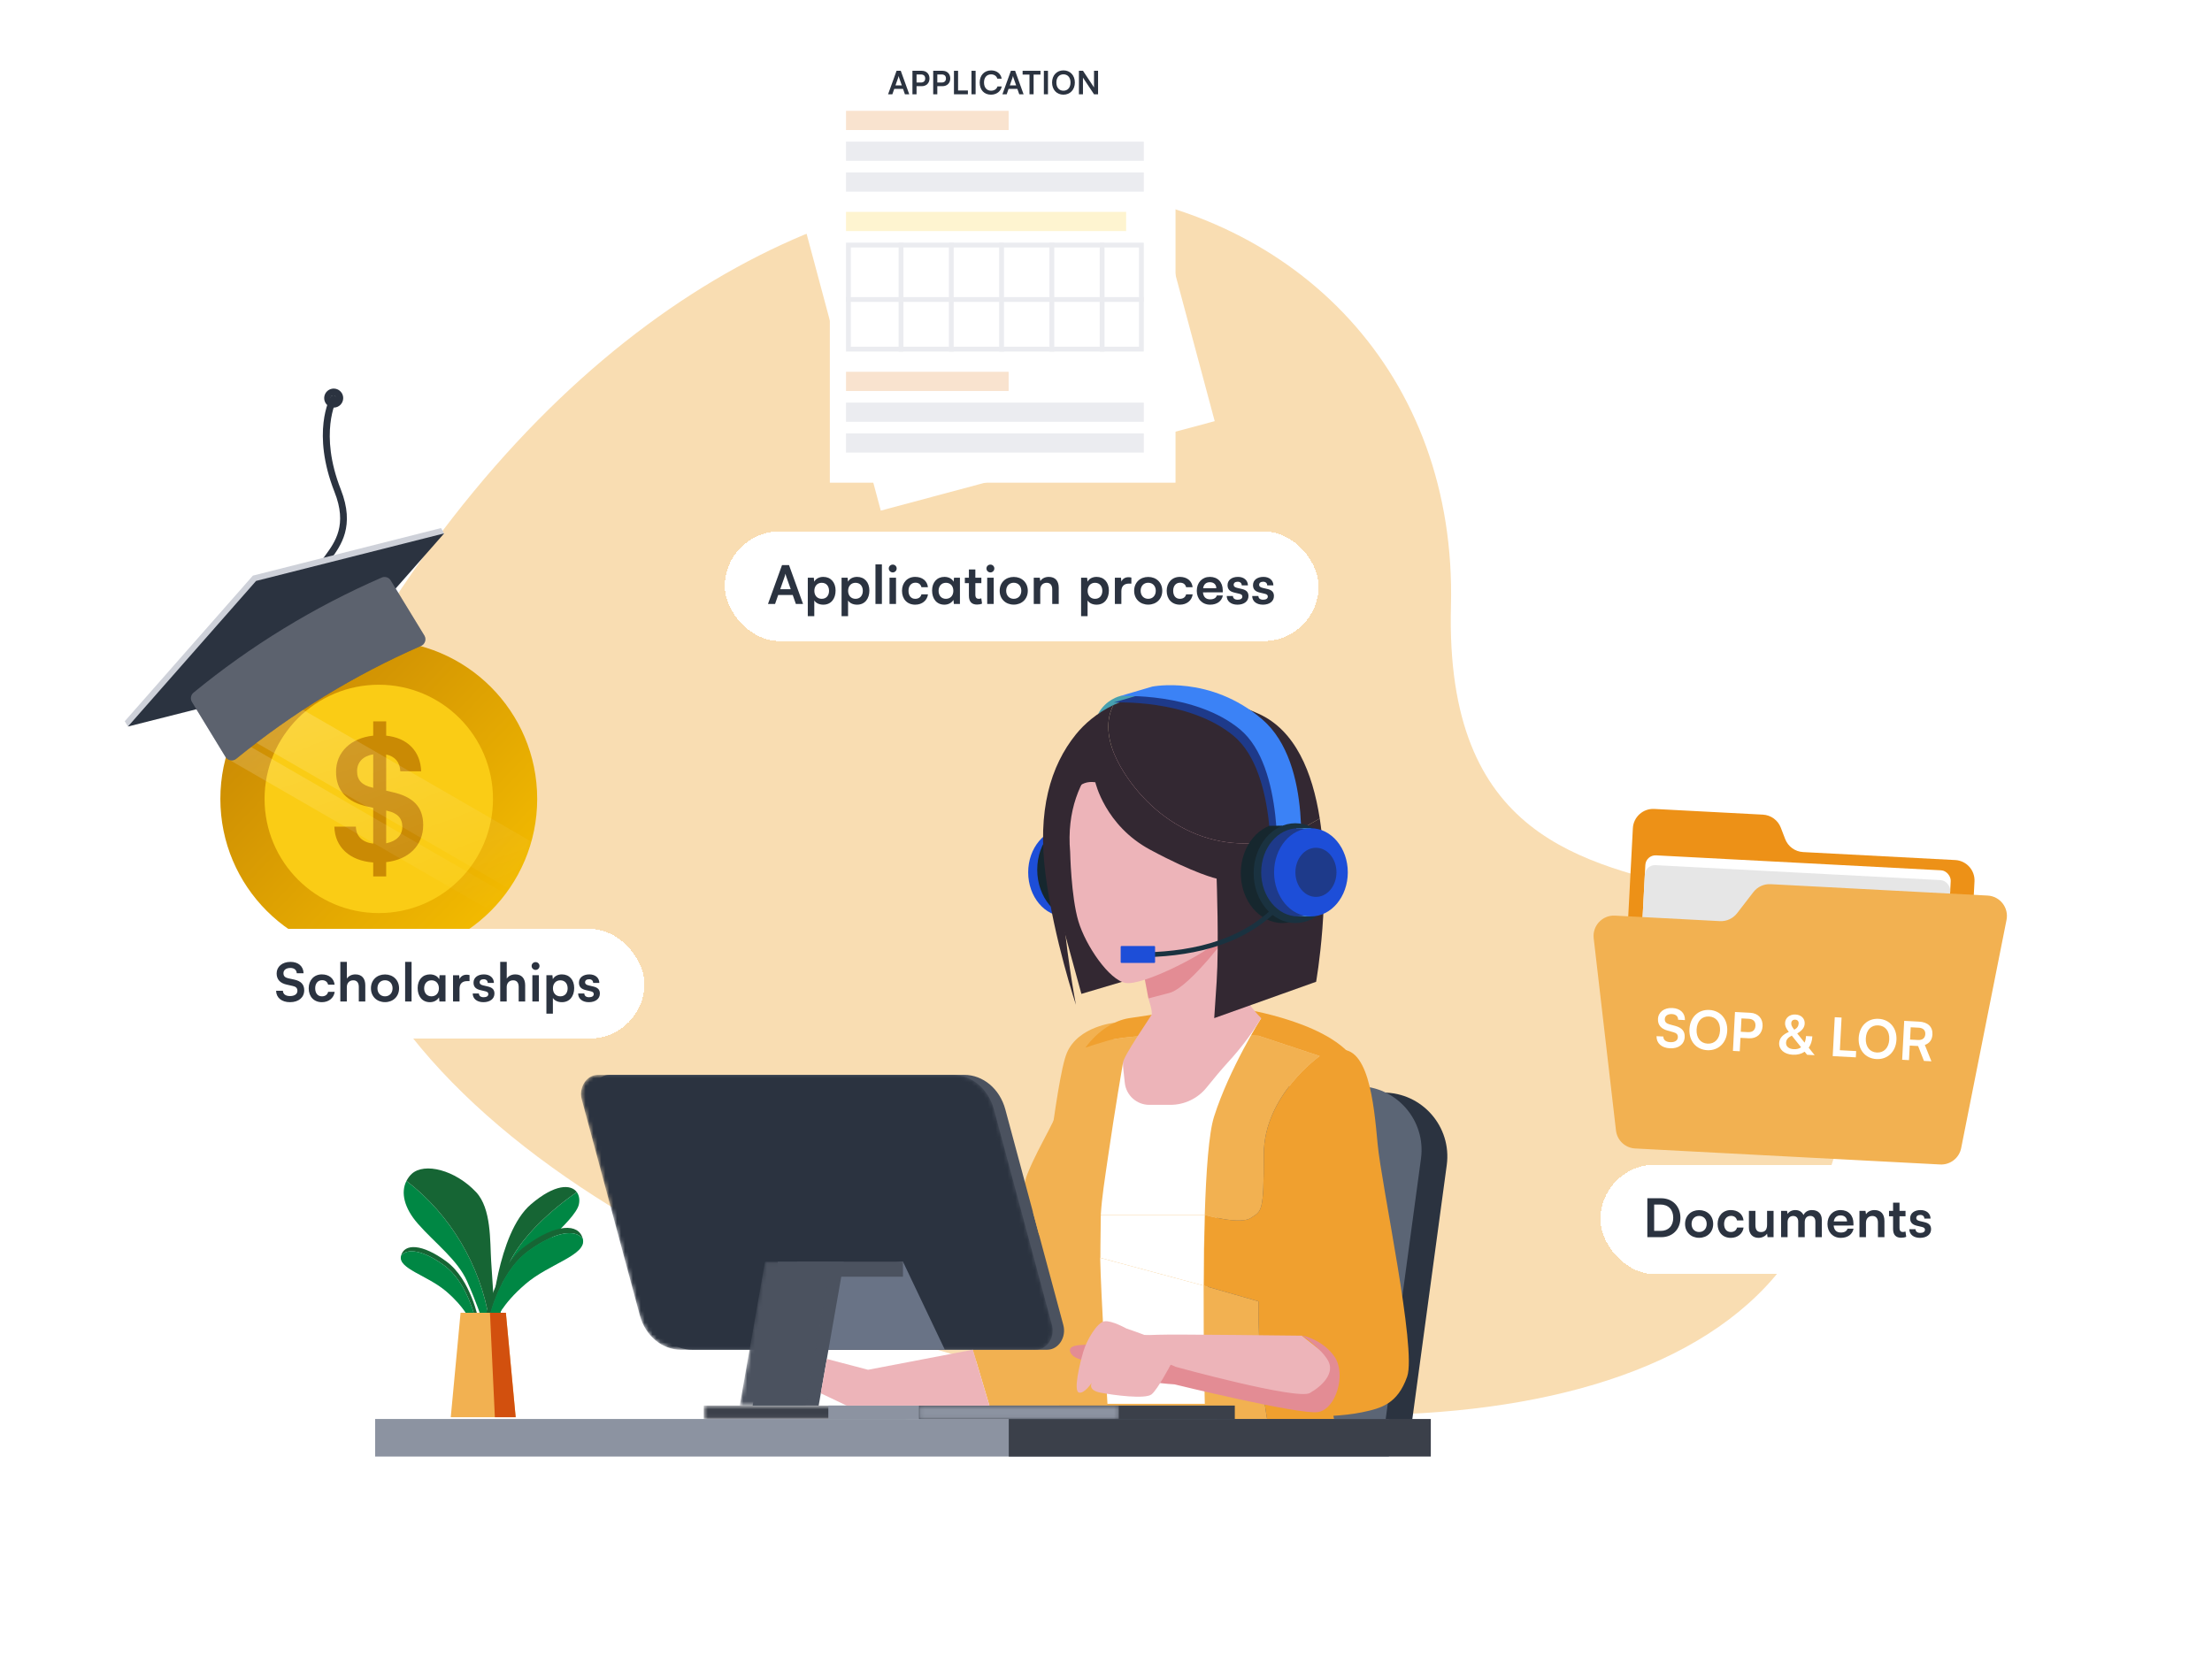 <svg width="561" height="426" viewBox="0 0 561 426" fill="none" xmlns="http://www.w3.org/2000/svg">
<path d="M367.985 153.779C371.027 35.942 205.933 -9.593 99.512 152.753C-6.909 315.099 413.132 432.098 461.05 305.306C508.969 178.515 364.943 271.616 367.985 153.779Z" fill="#F9DDB2"/>
<path d="M414.122 210.09L412.828 234.756C412.678 237.605 414.867 240.036 417.716 240.185L494.51 244.216C497.358 244.365 499.789 242.177 499.939 239.328L500.764 223.597C500.914 220.748 498.725 218.317 495.877 218.168L457.299 216.143C455.26 216.036 453.476 214.739 452.745 212.832L451.645 209.959C450.915 208.052 449.131 206.755 447.092 206.648L419.552 205.202C416.703 205.053 414.272 207.241 414.122 210.09Z" fill="#ED9117"/>
<rect x="417.419" y="216.841" width="77.559" height="21.845" rx="2.583" transform="rotate(3.004 417.419 216.841)" fill="white"/>
<rect x="417.289" y="219.326" width="77.559" height="21.845" rx="2.583" transform="rotate(3.004 417.289 219.326)" fill="#E6E6E6"/>
<path d="M492.047 295.392L414.699 291.333C412.183 291.201 410.129 289.272 409.839 286.769L404.187 238.018C403.819 234.842 406.396 232.098 409.589 232.265L436.191 233.661C437.886 233.75 439.515 233.002 440.552 231.658L444.693 226.292C445.729 224.949 447.359 224.2 449.053 224.289L504.093 227.177C507.236 227.342 509.502 230.256 508.889 233.343L497.384 291.24C496.884 293.758 494.61 295.527 492.047 295.392Z" fill="#F2B151"/>
<g filter="url(#filter0_d_1427_50028)">
<rect x="405.898" y="290.147" width="95.606" height="27.803" rx="13.902" fill="white" shape-rendering="crispEdges"/>
<path d="M421.346 308.549C424.209 308.549 426.181 306.537 426.181 303.633C426.181 300.69 424.168 298.677 421.252 298.677H417.795V308.549H421.346ZM421.09 300.271C423.129 300.271 424.358 301.54 424.358 303.633C424.358 305.686 423.156 306.955 421.184 306.955H419.523V300.271H421.09ZM427.362 305.2C427.362 307.279 428.861 308.711 430.927 308.711C432.993 308.711 434.492 307.279 434.492 305.2C434.492 303.12 432.993 301.689 430.927 301.689C428.861 301.689 427.362 303.12 427.362 305.2ZM429.01 305.2C429.01 303.985 429.793 303.161 430.927 303.161C432.061 303.161 432.845 303.985 432.845 305.2C432.845 306.415 432.061 307.239 430.927 307.239C429.793 307.239 429.01 306.415 429.01 305.2ZM435.613 305.2C435.613 307.32 436.936 308.724 438.962 308.724C440.704 308.724 442 307.658 442.202 306.105H440.542C440.366 306.834 439.785 307.239 438.962 307.239C437.908 307.239 437.26 306.456 437.26 305.2C437.26 303.944 437.962 303.147 439.016 303.147C439.799 303.147 440.352 303.539 440.542 304.295H442.189C442.013 302.688 440.771 301.675 438.948 301.675C436.976 301.675 435.613 303.134 435.613 305.2ZM448.159 301.878V305.375C448.159 306.645 447.659 307.252 446.619 307.252C445.701 307.252 445.201 306.739 445.201 305.47V301.878H443.554V306.051C443.554 307.685 444.459 308.724 445.998 308.724C446.889 308.724 447.754 308.292 448.159 307.658L448.28 308.549H449.806V301.878H448.159ZM453.361 308.549V304.768C453.361 303.687 453.996 303.174 454.779 303.174C455.562 303.174 456.062 303.674 456.062 304.606V308.549H457.71V304.768C457.71 303.674 458.317 303.161 459.114 303.161C459.897 303.161 460.41 303.66 460.41 304.619V308.549H462.044V304.187C462.044 302.648 461.153 301.675 459.533 301.675C458.52 301.675 457.737 302.175 457.399 302.945C457.048 302.175 456.346 301.675 455.333 301.675C454.374 301.675 453.699 302.107 453.361 302.661L453.226 301.878H451.714V308.549H453.361ZM466.852 308.724C468.594 308.724 469.81 307.847 470.093 306.388H468.567C468.378 307.023 467.784 307.374 466.879 307.374C465.785 307.374 465.164 306.78 465.043 305.605L470.066 305.591V305.092C470.066 303.012 468.797 301.675 466.798 301.675C464.84 301.675 463.476 303.12 463.476 305.213C463.476 307.279 464.867 308.724 466.852 308.724ZM466.812 303.026C467.797 303.026 468.432 303.633 468.432 304.552H465.083C465.245 303.552 465.839 303.026 466.812 303.026ZM473.238 308.549V304.957C473.238 303.876 473.859 303.174 474.872 303.174C475.723 303.174 476.277 303.714 476.277 304.835V308.549H477.924V304.444C477.924 302.715 477.06 301.675 475.385 301.675C474.481 301.675 473.67 302.067 473.252 302.742L473.117 301.878H471.591V308.549H473.238ZM483.26 307.117C483.017 307.198 482.787 307.239 482.598 307.239C482.099 307.239 481.747 306.969 481.747 306.172V303.255H483.273V301.878H481.747V299.798H480.114V301.878H479.087V303.255H480.114V306.456C480.114 308.049 480.91 308.697 482.18 308.697C482.652 308.697 483.084 308.616 483.449 308.454L483.26 307.117ZM484.242 306.523C484.242 307.833 485.295 308.724 486.956 308.724C488.604 308.724 489.752 307.887 489.752 306.537C489.752 305.51 489.185 304.997 488.064 304.741L486.862 304.457C486.295 304.322 485.998 304.079 485.998 303.701C485.998 303.201 486.376 302.904 487.024 302.904C487.659 302.904 488.037 303.269 488.05 303.836H489.617C489.603 302.54 488.59 301.675 487.091 301.675C485.552 301.675 484.445 302.459 484.445 303.768C484.445 304.835 485.025 305.402 486.227 305.672L487.429 305.956C488.023 306.091 488.199 306.334 488.199 306.672C488.199 307.158 487.78 307.469 487.01 307.469C486.254 307.469 485.822 307.104 485.809 306.523H484.242Z" fill="#2B3340"/>
</g>
<path d="M357.972 361.587H308.267L319.706 277.154H350.858C360.676 277.154 368.24 285.812 366.921 295.543L357.972 361.587Z" fill="#2B3340"/>
<path d="M351.436 359.954H301.73L313.169 275.52H344.32C354.137 275.52 361.703 284.179 360.385 293.908L351.436 359.954Z" fill="#5B6575"/>
<path d="M279.46 221.286C279.46 227.463 275.275 232.47 270.113 232.47C264.949 232.47 260.764 227.463 260.764 221.286C260.764 215.11 264.949 210.103 270.113 210.103C275.275 210.103 279.46 215.11 279.46 221.286Z" fill="#1D4ED8"/>
<path d="M282.728 221.288C282.728 227.465 278.542 232.472 273.379 232.472C268.214 232.472 264.029 227.465 264.029 221.288C264.029 215.112 268.214 210.105 273.379 210.105C278.542 210.105 282.728 215.112 282.728 221.288Z" fill="#7FC4ED"/>
<path d="M284.22 220.617C284.22 227.608 279.482 233.275 273.638 233.275C267.792 233.275 263.056 227.608 263.056 220.617C263.056 213.626 267.792 207.958 273.638 207.958C279.482 207.958 284.22 213.626 284.22 220.617Z" fill="#16272E"/>
<path d="M287.488 220.616C287.488 227.607 282.75 233.274 276.905 233.274C271.061 233.274 266.324 227.607 266.324 220.616C266.324 213.624 271.061 207.957 276.905 207.957C282.75 207.957 287.488 213.624 287.488 220.616Z" fill="#1A3240"/>
<path d="M284.048 176.576C284.048 176.576 280.442 177.404 278.487 181.112L284.048 178.107L293.014 175.697L284.048 176.576Z" fill="#47A0B0"/>
<path d="M282.728 259.431C282.728 259.431 273.481 260.269 270.582 267.078C267.684 273.887 264.05 312.155 261.986 320.052C259.923 327.951 246.713 342.387 246.713 342.387L250.932 356.55H273.813L282.728 259.431Z" fill="#F2B151"/>
<path d="M319.176 330.115L305.263 326.121L305.547 308.189C305.547 308.189 314.53 310.792 317.254 308.948C319.977 307.103 320.522 307.796 320.522 292.816C320.522 277.836 334.711 267.892 334.711 267.892L319.176 262.731C319.176 262.731 289.339 261.585 281.088 263.946C278.733 264.62 276.82 265.228 275.269 265.757C273.593 268.036 272.181 270.795 271.258 274.037C268.567 283.498 263.794 289.729 260.565 297.805C257.335 305.881 263.333 314.419 265.179 322.034C267.026 329.649 268.872 359.954 268.872 359.954H321.347C318.907 345.639 319.176 330.115 319.176 330.115Z" fill="#F2B151"/>
<path d="M345.854 306.406C348.852 295.1 349.405 282.051 344.559 270.744C339.713 259.438 314.561 255.808 314.561 255.808L292.064 257.423C292.064 257.423 292.064 257.423 286.409 258.269C282.692 258.825 278.487 261.388 275.271 265.756C276.82 265.227 278.734 264.619 281.09 263.945C289.341 261.584 319.176 262.73 319.176 262.73L334.711 267.892C334.711 267.892 320.523 277.836 320.523 292.815C320.523 307.796 319.979 307.103 317.255 308.947C314.532 310.792 305.547 308.189 305.547 308.189L305.265 326.121L319.176 330.115C319.176 330.115 318.908 345.639 321.349 359.954H338.329C338.329 359.954 335.79 348.108 336.713 340.109C337.636 332.109 342.854 317.714 345.854 306.406Z" fill="#F0A02F"/>
<path d="M307.902 283.267C311.792 271.037 319.859 258.269 319.859 258.269L284.794 269.653C284.794 269.653 282.693 281.883 281.09 292.958C280.107 299.744 279.473 303.503 279.179 308.188H305.547C305.887 297.15 306.58 287.418 307.902 283.267Z" fill="white"/>
<path d="M279.023 319.073C279.025 319.113 279.025 319.147 279.027 319.187C279.177 327.623 280.871 356.108 280.871 356.108H305.561C305.561 356.108 305.205 342.056 305.264 326.121L279.023 319.073Z" fill="white"/>
<path d="M305.547 308.186H279.178C278.994 311.123 278.941 314.426 279.021 319.07L305.263 326.118C305.286 320.19 305.368 314.01 305.547 308.186Z" fill="white"/>
<path d="M352.255 369.486H95.142V359.954H352.255V369.486Z" fill="#8C93A1"/>
<path d="M362.877 369.486H255.838V359.954H362.877V369.486Z" fill="#3B404A"/>
<path d="M128.523 321.983C127.063 326.028 126.143 330.653 125.559 334.787H126.694C126.694 334.787 127.304 328.691 130.047 324.117C132.791 319.545 145.899 309.791 146.813 305.523C147.072 304.315 146.877 303.217 146.291 302.412C146.291 302.412 132.239 311.697 128.523 321.983Z" fill="#008744"/>
<path d="M146.291 302.412C144.808 300.372 140.74 300.277 134.62 305.523C126.085 312.84 124.56 334.787 124.56 334.787H125.559C126.143 330.653 127.063 326.028 128.523 321.983C132.239 311.697 146.291 302.412 146.291 302.412Z" fill="#166534"/>
<path d="M103.084 299.568C101.584 302.471 102.488 306.426 105.966 310.4C110.233 315.278 116.025 319.545 118.464 325.032C120.902 330.519 122.274 334.787 122.274 334.787H124.074C121.833 320.981 114.209 308.058 103.084 299.568Z" fill="#008744"/>
<path d="M124.561 319.85C124.256 314.82 124.637 306.553 120.75 302.412C115.416 296.729 107.642 294.855 104.442 297.75C103.849 298.286 103.425 298.909 103.084 299.568C114.209 308.058 121.833 320.981 124.074 334.787H125.559C125.559 334.787 124.865 324.88 124.561 319.85Z" fill="#166534"/>
<path d="M112.735 321.07C117.718 324.746 119.94 332.058 120.621 334.787H121.36C121.36 334.787 119.428 324.575 113.23 320.003C107.064 315.454 102.51 315.371 101.713 318.553C103.223 316.537 107.367 317.109 112.735 321.07Z" fill="#166534"/>
<mask id="mask0_1427_50028" style="mask-type:luminance" maskUnits="userSpaceOnUse" x="101" y="317" width="20" height="18">
<path d="M113.231 327.624C118.007 331.738 119.074 334.787 119.074 334.787H120.621C119.94 332.058 117.718 324.746 112.735 321.07C107.367 317.109 103.223 316.537 101.714 318.553C101.71 318.569 101.702 318.583 101.699 318.599C100.936 321.831 108.454 323.508 113.231 327.624Z" fill="white"/>
</mask>
<g mask="url(#mask0_1427_50028)">
<path d="M113.231 327.624C118.007 331.738 119.074 334.787 119.074 334.787H120.621C119.94 332.058 117.718 324.746 112.735 321.07C107.367 317.109 103.223 316.537 101.714 318.553C101.71 318.569 101.702 318.583 101.699 318.599C100.936 321.831 108.454 323.508 113.231 327.624Z" fill="url(#paint0_linear_1427_50028)"/>
</g>
<path d="M113.23 327.624C118.007 331.738 119.073 334.787 119.073 334.787H120.621C119.94 332.058 117.718 324.746 112.735 321.07C107.367 317.109 103.223 316.537 101.713 318.553C101.709 318.569 101.702 318.583 101.698 318.599C100.936 321.831 108.454 323.508 113.23 327.624Z" fill="#008744"/>
<path d="M133.867 317.437C127.564 322.087 124.754 331.335 123.893 334.787H122.958C122.958 334.787 125.402 321.87 133.24 316.088C141.039 310.333 146.8 310.228 147.807 314.254C145.898 311.704 140.657 312.427 133.867 317.437Z" fill="#166534"/>
<mask id="mask1_1427_50028" style="mask-type:luminance" maskUnits="userSpaceOnUse" x="123" y="312" width="25" height="23">
<path d="M133.24 325.726C127.198 330.931 125.849 334.787 125.849 334.787H123.892C124.753 331.335 127.564 322.087 133.866 317.437C140.656 312.427 145.897 311.704 147.807 314.254C147.812 314.275 147.821 314.291 147.826 314.312C148.79 318.401 139.281 320.521 133.24 325.726Z" fill="white"/>
</mask>
<g mask="url(#mask1_1427_50028)">
<path d="M133.24 325.726C127.198 330.931 125.849 334.787 125.849 334.787H123.892C124.753 331.335 127.564 322.087 133.866 317.437C140.656 312.427 145.897 311.704 147.807 314.254C147.812 314.275 147.821 314.291 147.826 314.312C148.79 318.401 139.281 320.521 133.24 325.726Z" fill="url(#paint1_linear_1427_50028)"/>
</g>
<path d="M133.24 325.726C127.199 330.931 125.85 334.787 125.85 334.787H123.893C124.754 331.335 127.564 322.087 133.867 317.437C140.657 312.427 145.898 311.704 147.807 314.254C147.812 314.275 147.822 314.291 147.827 314.312C148.79 318.401 139.282 320.521 133.24 325.726Z" fill="#008744"/>
<path d="M128.298 333.016H116.806L114.321 359.498H130.782L128.298 333.016Z" fill="#F2B151"/>
<path d="M128.298 333.016H124.262L125.505 359.498H130.782L128.298 333.016Z" fill="#D2500E"/>
<path d="M265.567 342.387H175.578C170.781 342.387 166.547 338.834 165.149 333.636L150.439 278.942C149.598 275.817 151.662 272.661 154.545 272.661H244.536C249.333 272.661 253.566 276.213 254.963 281.412L269.674 336.105C270.515 339.23 268.451 342.387 265.567 342.387Z" fill="#4B525F"/>
<mask id="mask2_1427_50028" style="mask-type:luminance" maskUnits="userSpaceOnUse" x="147" y="272" width="120" height="71">
<path d="M262.683 342.387H172.692C167.895 342.387 163.662 338.834 162.263 333.636L147.554 278.942C146.714 275.817 148.777 272.661 151.66 272.661H241.651C246.448 272.661 250.681 276.213 252.08 281.412L266.789 336.105C267.63 339.23 265.566 342.387 262.683 342.387Z" fill="white"/>
</mask>
<g mask="url(#mask2_1427_50028)">
<path d="M262.683 342.387H172.693C167.894 342.387 163.661 338.834 162.263 333.636L147.554 278.942C146.713 275.817 148.777 272.661 151.66 272.661H241.651C246.447 272.661 250.681 276.213 252.079 281.412L266.789 336.105C267.629 339.23 265.566 342.387 262.683 342.387Z" fill="#2B3340"/>
</g>
<mask id="mask3_1427_50028" style="mask-type:luminance" maskUnits="userSpaceOnUse" x="178" y="356" width="53" height="4">
<path d="M230.234 359.953H178.486V356.549H230.234V359.953Z" fill="white"/>
</mask>
<g mask="url(#mask3_1427_50028)">
<path d="M230.234 359.953H178.486V356.549H230.234V359.953Z" fill="#3B404A"/>
</g>
<path d="M234.523 359.954H210.079V356.55H234.523V359.954Z" fill="#8C93A1"/>
<path d="M229.009 320.052L239.632 342.387H206.844L208.854 321.959L229.009 320.052Z" fill="#697386"/>
<path d="M229.01 323.865H202.182V320.052H229.01V323.865Z" fill="#4B525F"/>
<path d="M207.628 356.55H190.878L197.278 320.052H214.028L207.628 356.55Z" fill="#4B525F"/>
<mask id="mask4_1427_50028" style="mask-type:luminance" maskUnits="userSpaceOnUse" x="187" y="320" width="24" height="37">
<path d="M204.359 356.55H187.609L194.01 320.052H210.76L204.359 356.55Z" fill="white"/>
</mask>
<g mask="url(#mask4_1427_50028)">
<path d="M204.359 356.55H187.609L194.01 320.052H210.76L204.359 356.55Z" fill="#4B525F"/>
</g>
<path d="M313.168 359.954H233.094V356.55H313.168V359.954Z" fill="#3B404A"/>
<mask id="mask5_1427_50028" style="mask-type:luminance" maskUnits="userSpaceOnUse" x="233" y="356" width="51" height="4">
<path d="M283.755 359.953H233.095V356.549H283.755V359.953Z" fill="white"/>
</mask>
<g mask="url(#mask5_1427_50028)">
<path d="M283.755 359.953H233.096V356.549H283.755V359.953Z" fill="#8C93A1"/>
</g>
<path d="M269.86 236.045L274.257 252.116L288.256 247.963L283.493 193.097L268.72 201.198L267.335 225.042L269.86 236.045Z" fill="#332832"/>
<path d="M291.254 253.27L289.178 242.27L313.524 232.618L311.217 242.944C311.217 242.944 296.332 254.885 295.871 254.885C295.409 254.885 291.254 253.27 291.254 253.27Z" fill="#E38C94"/>
<path d="M271.409 216.117C271.409 216.117 271.64 227.424 273.487 233.655C275.331 239.885 281.331 248.653 285.485 249.346C289.639 250.037 303.945 242.884 308.328 239.193C312.713 235.501 312.713 235.501 312.713 235.501C312.713 235.501 301.869 250.499 296.561 251.883C291.254 253.268 291.254 253.268 291.254 253.268C291.254 253.268 292.407 256.729 292.062 257.422C291.715 258.114 284.793 268.037 284.793 269.651C284.793 270.368 285.018 272.537 285.273 274.73C285.635 277.883 288.303 280.267 291.478 280.267H296.819C300.387 280.267 303.766 278.66 306.004 275.881C307.677 273.802 309.73 271.327 311.615 269.266C314.488 266.119 317.097 262.739 319.338 259.112L319.858 258.268C319.858 258.268 314.913 253.324 314.681 250.326C314.452 247.326 314.099 233.193 314.099 233.193C314.099 233.193 317.33 219.348 317.33 211.733C317.33 204.119 301.637 188.889 293.332 186.581C285.024 184.274 269.565 195.35 271.409 216.117Z" fill="#EDB4B9"/>
<path d="M303.564 211.662C295.927 208.653 289.502 202.919 285.098 195.993C282.551 191.987 280.602 187.307 281.196 182.598C281.361 181.303 281.778 180.024 282.384 178.848C278.209 180.861 275.048 183.589 272.872 186.283C266.411 194.275 263.027 205.659 265.179 221.965C267.332 238.271 272.872 254.885 272.872 254.885C272.872 254.885 261.487 195.977 277.794 198.439C277.794 198.439 280.257 209.372 291.639 215.515C303.024 221.657 308.56 222.888 308.56 222.888C308.56 222.888 309.176 239.823 308.56 249.047C307.946 258.27 307.946 258.27 307.946 258.27L333.788 249.047C333.788 249.047 337.724 226.965 334.711 207.632C332.335 208.945 330.027 210.388 327.546 211.488C320.041 214.816 311.199 214.671 303.564 211.662Z" fill="#332832"/>
<path d="M319.175 181.045C302.753 173.703 290.598 174.888 282.385 178.85C281.778 180.025 281.36 181.304 281.197 182.598C280.601 187.307 282.552 191.988 285.099 195.994C289.502 202.92 295.928 208.654 303.564 211.663C311.199 214.672 320.042 214.817 327.546 211.489C330.026 210.388 332.335 208.946 334.711 207.632C332.887 195.924 328.516 185.223 319.175 181.045Z" fill="#332832"/>
<path d="M279.18 308.19L261.988 307.524L263.53 313.262L279.023 319.073L279.18 308.19Z" fill="#F2B151"/>
<path d="M338.635 266.532C347.036 264.07 348.44 279.878 349.394 290.228C350.346 300.578 359.335 342.25 356.883 349.195C354.433 356.14 350.346 357.23 345.444 358.251C340.542 359.272 334.623 359.272 334.623 359.272C334.623 359.272 327.742 358.864 327.059 350.965C326.379 343.067 328.831 338.845 328.831 338.845L334.623 337.59C334.623 337.59 326.242 300.986 326.105 292.679C325.97 284.372 330.737 268.847 338.635 266.532Z" fill="#F0A02F"/>
<path d="M330.135 338.822C330.135 338.822 297.305 338.417 293.784 338.586C290.265 338.756 289.178 338.586 289.178 338.586L292.749 347.915L330.059 356.551L335.702 354.387L338.043 348.577V345.041L330.135 338.822Z" fill="#EDB4B9"/>
<path d="M330.209 338.742C330.209 338.742 335.469 339.778 338.463 344.155C341.455 348.53 338.893 357.43 334.283 358.199C329.671 358.966 297.888 351.173 297.888 351.173C297.888 351.173 287.179 350.598 284.301 348.064C281.42 345.531 281.42 345.531 281.42 345.531C281.42 345.531 272.975 345.992 271.554 343.228C270.137 340.465 276.239 341.385 279.232 340.925C282.226 340.465 285.336 341.155 285.336 341.155C285.336 341.155 288.446 344.149 293.052 345.186C297.659 346.223 298.117 346.709 298.117 346.709C298.117 346.709 328.98 355.204 332.206 353.362C335.43 351.519 338.56 348.301 336.841 345.19C335.121 342.081 330.209 338.742 330.209 338.742Z" fill="#E38C94"/>
<path d="M280.155 335.165C278.312 335.394 275.663 339.771 274.743 342.88C273.82 345.989 272.223 352.756 273.598 353.23C274.972 353.705 276.93 350.711 276.93 350.711C276.93 350.711 275.663 352.628 279.118 353.282C282.574 353.936 290.485 354.971 292.057 353.705C293.629 352.439 296.898 346.192 296.898 346.192C296.898 346.192 299.386 344.377 297.774 342.42C296.161 340.462 285.69 337.008 285.69 337.008C285.69 337.008 281.998 334.934 280.155 335.165Z" fill="#EDB4B9"/>
<path d="M246.714 342.387L250.935 356.55H221.928H214.711L208.173 353.441L209.703 344.727L220.157 347.468L246.714 342.387Z" fill="#EDB4B9"/>
<path d="M335.847 221.49C335.847 228.481 331.109 234.148 325.264 234.148C319.421 234.148 314.683 228.481 314.683 221.49C314.683 214.498 319.421 208.831 325.264 208.831C331.109 208.831 335.847 214.498 335.847 221.49Z" fill="#16272E"/>
<path d="M282.416 178.214C282.416 178.214 301.425 177.164 312.863 186.663C324.303 196.162 322.159 223.126 322.159 223.126L327.879 222.71C327.879 222.71 331.673 197.052 318.481 185.743C305.29 174.435 290.599 175.802 290.599 175.802L282.416 178.214Z" fill="#1E3A8A"/>
<path d="M284.048 176.579C284.048 176.579 303.057 175.529 314.497 185.028C325.936 194.527 323.792 221.491 323.792 221.491L329.51 221.076C329.51 221.076 333.306 193.783 320.115 182.475C306.924 171.167 292.232 174.169 292.232 174.169L284.048 176.579Z" fill="#3B82F6"/>
<path d="M321.908 209.484L325.266 209.449L320.624 215.311L317.358 214.851L321.908 209.484Z" fill="#16272E"/>
<path d="M339.116 221.491C339.116 228.482 334.379 234.149 328.533 234.149C322.69 234.149 317.951 228.482 317.951 221.491C317.951 214.499 322.69 208.831 328.533 208.831C334.379 208.831 339.116 214.499 339.116 221.491Z" fill="#1A3240"/>
<path d="M328.797 210.103H332.477V232.47H329.208L328.797 210.103Z" fill="#4794D0"/>
<path d="M323.274 229.893C314.041 239.186 300.799 241.612 288.256 241.612C287.468 241.612 287.466 242.838 288.256 242.838C301.126 242.838 314.673 240.289 324.14 230.76C324.697 230.2 323.831 229.332 323.274 229.893Z" fill="#1A3240"/>
<path d="M338.557 221.286C338.557 227.463 334.371 232.47 329.208 232.47C324.044 232.47 319.859 227.463 319.859 221.286C319.859 215.11 324.044 210.103 329.208 210.103C334.371 210.103 338.557 215.11 338.557 221.286Z" fill="#1E3A8A"/>
<path d="M341.824 221.288C341.824 227.465 337.637 232.472 332.475 232.472C327.313 232.472 323.126 227.465 323.126 221.288C323.126 215.112 327.313 210.105 332.475 210.105C337.637 210.105 341.824 215.112 341.824 221.288Z" fill="#1D4ED8"/>
<path d="M338.954 221.285C338.954 224.727 336.623 227.517 333.746 227.517C330.867 227.517 328.536 224.727 328.536 221.285C328.536 217.844 330.867 215.054 333.746 215.054C336.623 215.054 338.954 217.844 338.954 221.285Z" fill="#1E3A8A"/>
<path d="M292.76 244.267H284.409C284.304 244.267 284.221 244.182 284.221 244.079V240.165C284.221 240.062 284.304 239.977 284.409 239.977H292.76C292.864 239.977 292.949 240.062 292.949 240.165V244.079C292.949 244.182 292.864 244.267 292.76 244.267Z" fill="#1D4ED8"/>
<rect x="195.649" y="26.021" width="87.674" height="107.158" transform="rotate(-15 195.649 26.021)" fill="white"/>
<g filter="url(#filter1_d_1427_50028)">
<rect x="208.023" y="12.85" width="87.674" height="107.158" fill="white"/>
</g>
<rect opacity="0.2" x="214.561" y="28.117" width="41.25" height="4.871" fill="#E37712"/>
<rect opacity="0.2" x="214.561" y="94.311" width="41.25" height="4.871" fill="#E37712"/>
<rect opacity="0.4" x="214.561" y="35.928" width="75.524" height="4.871" fill="#CED1D9"/>
<rect opacity="0.4" x="214.561" y="102.123" width="75.524" height="4.871" fill="#CED1D9"/>
<rect opacity="0.4" x="215.17" y="62.166" width="74.306" height="26.402" stroke="#CED1D9" stroke-width="1.218"/>
<rect opacity="0.4" x="214.561" y="43.742" width="75.524" height="4.871" fill="#CED1D9"/>
<rect opacity="0.4" x="214.561" y="109.936" width="75.524" height="4.871" fill="#CED1D9"/>
<rect opacity="0.2" x="214.561" y="53.746" width="71.052" height="4.871" fill="#FACC15"/>
<line x1="228.513" y1="61.557" x2="228.513" y2="89.176" stroke="#EBECF0" stroke-width="1.218"/>
<line x1="241.264" y1="61.557" x2="241.264" y2="89.176" stroke="#EBECF0" stroke-width="1.218"/>
<line x1="254.015" y1="61.557" x2="254.015" y2="89.176" stroke="#EBECF0" stroke-width="1.218"/>
<line x1="266.766" y1="61.557" x2="266.766" y2="89.176" stroke="#EBECF0" stroke-width="1.218"/>
<line x1="290.085" y1="75.974" x2="214.561" y2="75.974" stroke="#EBECF0" stroke-width="1.218"/>
<line x1="279.516" y1="61.557" x2="279.516" y2="89.176" stroke="#EBECF0" stroke-width="1.218"/>
<path d="M226.316 23.916L226.797 22.539H229.021L229.502 23.916H230.602L228.451 17.959H227.384L225.232 23.916H226.316ZM227.783 19.736C227.84 19.573 227.889 19.393 227.913 19.279C227.93 19.402 227.987 19.581 228.035 19.736L228.72 21.659H227.107L227.783 19.736Z" fill="#2B3340"/>
<path d="M233.765 21.862C234.955 21.862 235.737 21.056 235.737 19.907C235.737 18.742 234.963 17.959 233.765 17.959H231.41V23.916H232.453V21.862H233.765ZM233.561 18.888C234.254 18.888 234.645 19.247 234.645 19.899C234.645 20.551 234.262 20.933 233.545 20.933H232.453V18.888H233.561Z" fill="#2B3340"/>
<path d="M239.03 21.862C240.22 21.862 241.002 21.056 241.002 19.907C241.002 18.742 240.228 17.959 239.03 17.959H236.675V23.916H237.718V21.862H239.03ZM238.826 18.888C239.519 18.888 239.91 19.247 239.91 19.899C239.91 20.551 239.527 20.933 238.81 20.933H237.718V18.888H238.826Z" fill="#2B3340"/>
<path d="M242.983 17.959H241.94V23.916H245.477V22.954H242.983V17.959Z" fill="#2B3340"/>
<path d="M247.429 17.959H246.386V23.916H247.429V17.959Z" fill="#2B3340"/>
<path d="M251.328 24.014C252.738 24.014 253.83 23.182 254.058 21.928H252.974C252.778 22.588 252.159 23.011 251.353 23.011C250.261 23.011 249.56 22.197 249.56 20.933C249.56 19.662 250.253 18.864 251.353 18.864C252.143 18.864 252.738 19.271 252.941 19.964H254.041C253.838 18.685 252.787 17.862 251.377 17.862C249.633 17.862 248.468 19.092 248.468 20.942C248.468 22.808 249.593 24.014 251.328 24.014Z" fill="#2B3340"/>
<path d="M255.313 23.916L255.794 22.539H258.018L258.499 23.916H259.599L257.448 17.959H256.38L254.229 23.916H255.313ZM256.78 19.736C256.837 19.573 256.885 19.393 256.91 19.279C256.926 19.402 256.983 19.581 257.032 19.736L257.717 21.659H256.103L256.78 19.736Z" fill="#2B3340"/>
<path d="M259.352 18.921H261.096V23.916H262.139V18.921H263.883V17.959H259.352V18.921Z" fill="#2B3340"/>
<path d="M265.784 17.959H264.741V23.916H265.784V17.959Z" fill="#2B3340"/>
<path d="M272.6 20.933C272.6 19.116 271.411 17.854 269.708 17.854C268.005 17.854 266.823 19.125 266.823 20.933C266.823 22.751 267.997 24.014 269.699 24.014C271.411 24.014 272.6 22.742 272.6 20.933ZM271.5 20.933C271.5 22.188 270.799 23.011 269.708 23.011C268.616 23.011 267.915 22.205 267.915 20.933C267.915 19.662 268.616 18.856 269.708 18.856C270.799 18.856 271.5 19.662 271.5 20.933Z" fill="#2B3340"/>
<path d="M274.659 23.916V19.695L277.462 23.916H278.488V17.959H277.462V22.18L274.667 17.959H273.632V23.916H274.659Z" fill="#2B3340"/>
<circle cx="96.064" cy="202.659" r="40.178" fill="url(#paint2_linear_1427_50028)"/>
<circle cx="96.064" cy="202.659" r="28.965" fill="#FACC15"/>
<path d="M94.656 222.328H97.941V218.701C103.659 218.061 107.329 214.477 107.329 209.271C107.329 204.748 104.854 202.102 99.392 200.908L97.941 200.566V191.392C100.16 191.862 101.44 193.355 101.526 195.659H106.817C106.646 190.539 103.318 187.168 97.941 186.613V182.986H94.656V186.613C88.981 187.211 85.226 190.795 85.226 195.787C85.226 200.481 87.914 203.468 93.29 204.62L94.656 204.919V214.007C91.882 213.666 90.303 212.13 90.261 209.698H84.799C84.927 214.903 88.725 218.36 94.656 218.786V222.328ZM94.485 199.798C91.754 199.201 90.559 197.878 90.559 195.617C90.559 193.312 92.096 191.776 94.656 191.35V199.841L94.485 199.798ZM98.24 205.687C100.8 206.241 102.038 207.564 102.038 209.74C102.038 211.917 100.502 213.41 97.941 213.922V205.601L98.24 205.687Z" fill="#CA8A04"/>
<mask id="mask6_1427_50028" style="mask-type:alpha" maskUnits="userSpaceOnUse" x="55" y="162" width="82" height="81">
<circle cx="96.064" cy="202.66" r="40.178" fill="url(#paint3_linear_1427_50028)"/>
</mask>
<g mask="url(#mask6_1427_50028)">
<rect opacity="0.2" x="52.399" y="165.951" width="110.605" height="13.159" transform="rotate(30 52.399 165.951)" fill="white"/>
<rect opacity="0.2" x="52.399" y="182.988" width="110.605" height="5.574" transform="rotate(30 52.399 182.988)" fill="white"/>
</g>
<path d="M81.184 149.044C81.022 149.044 80.863 148.999 80.725 148.913C80.588 148.827 80.477 148.704 80.407 148.558C79.015 145.661 80.698 143.378 82.463 140.95C85.004 137.47 88.16 133.148 84.826 124.764C78.934 109.742 83.644 101.002 83.855 100.646C83.975 100.466 84.159 100.339 84.369 100.29C84.579 100.24 84.801 100.271 84.989 100.378C85.177 100.484 85.318 100.657 85.383 100.863C85.449 101.069 85.435 101.292 85.344 101.487C85.344 101.568 80.844 109.92 86.428 124.149C90.103 133.488 86.428 138.425 83.839 141.954C81.977 144.511 81.055 145.936 81.945 147.813C81.994 147.915 82.023 148.026 82.029 148.139C82.036 148.252 82.019 148.366 81.982 148.472C81.944 148.579 81.886 148.678 81.81 148.762C81.734 148.846 81.642 148.914 81.54 148.963C81.428 149.012 81.307 149.04 81.184 149.044Z" fill="#2B3340"/>
<path d="M84.648 103.396C84.169 103.399 83.701 103.26 83.302 102.996C82.903 102.732 82.591 102.356 82.407 101.914C82.222 101.473 82.173 100.987 82.266 100.518C82.358 100.048 82.588 99.617 82.926 99.279C83.265 98.94 83.696 98.71 84.165 98.618C84.635 98.525 85.121 98.574 85.562 98.759C86.004 98.944 86.38 99.255 86.644 99.654C86.908 100.053 87.047 100.522 87.043 101C87.039 101.634 86.785 102.241 86.337 102.689C85.889 103.138 85.282 103.392 84.648 103.396ZM84.648 100.304C84.549 100.289 84.447 100.295 84.351 100.323C84.254 100.35 84.165 100.399 84.089 100.464C84.013 100.529 83.952 100.61 83.91 100.701C83.868 100.793 83.846 100.892 83.846 100.992C83.846 101.092 83.868 101.192 83.91 101.283C83.952 101.374 84.013 101.455 84.089 101.52C84.165 101.586 84.254 101.634 84.351 101.661C84.447 101.689 84.549 101.695 84.648 101.68C84.812 101.655 84.962 101.571 85.07 101.445C85.179 101.319 85.238 101.158 85.238 100.992C85.238 100.826 85.179 100.665 85.07 100.539C84.962 100.413 84.812 100.329 84.648 100.304Z" fill="#2B3340"/>
<path d="M111.842 133.958L112.651 135.302L32.446 184.299L31.637 182.955L64.14 146.017L111.842 133.958Z" fill="#CED1D9"/>
<path d="M112.651 135.303L80.148 172.241L32.447 184.3L64.949 147.362L112.651 135.303Z" fill="#2B3340"/>
<path d="M106.694 163.887C89.903 171.241 74.188 180.841 59.979 192.424C59.782 192.597 59.55 192.727 59.299 192.804C59.048 192.88 58.783 192.903 58.523 192.869C58.262 192.835 58.012 192.746 57.789 192.608C57.565 192.47 57.374 192.286 57.227 192.068L48.649 178.018C48.432 177.635 48.36 177.188 48.446 176.757C48.532 176.326 48.771 175.94 49.118 175.67C63.575 163.805 79.607 154 96.755 146.534C97.152 146.346 97.603 146.307 98.026 146.426C98.449 146.545 98.814 146.814 99.054 147.182L107.633 161.232C107.768 161.463 107.851 161.722 107.876 161.988C107.901 162.255 107.868 162.524 107.778 162.777C107.689 163.029 107.546 163.26 107.359 163.451C107.171 163.643 106.944 163.791 106.694 163.887Z" fill="#2B3340"/>
<path opacity="0.3" d="M106.694 163.887C89.903 171.241 74.188 180.841 59.979 192.424C59.782 192.597 59.55 192.727 59.299 192.804C59.048 192.88 58.783 192.903 58.523 192.869C58.262 192.835 58.012 192.746 57.789 192.608C57.565 192.47 57.374 192.286 57.227 192.068L48.649 178.018C48.432 177.635 48.36 177.188 48.446 176.757C48.532 176.326 48.771 175.94 49.118 175.67C63.575 163.805 79.607 154 96.755 146.534C97.152 146.346 97.603 146.307 98.026 146.426C98.449 146.545 98.814 146.814 99.054 147.182L107.633 161.232C107.768 161.463 107.851 161.722 107.876 161.988C107.901 162.255 107.868 162.524 107.778 162.777C107.689 163.029 107.546 163.26 107.359 163.451C107.171 163.643 106.944 163.791 106.694 163.887Z" fill="#CED1D9"/>
<g filter="url(#filter2_d_1427_50028)">
<rect x="58.83" y="230.364" width="104.606" height="27.803" rx="13.902" fill="white" shape-rendering="crispEdges"/>
<path d="M70.16 241.649C70.16 243.162 71.037 244.12 72.712 244.485L74.278 244.836C75.089 245.012 75.426 245.403 75.426 246.065C75.426 246.889 74.697 247.388 73.549 247.388C72.442 247.388 71.767 246.889 71.753 246.051H70.025C70.065 247.82 71.443 248.941 73.549 248.941C75.723 248.941 77.155 247.753 77.155 245.916C77.155 244.444 76.331 243.58 74.643 243.216L73.09 242.878C72.266 242.689 71.888 242.297 71.888 241.595C71.888 240.771 72.577 240.258 73.644 240.258C74.616 240.258 75.224 240.758 75.264 241.609H76.993C76.939 239.826 75.669 238.719 73.671 238.719C71.591 238.719 70.16 239.921 70.16 241.649ZM78.29 245.417C78.29 247.537 79.613 248.941 81.639 248.941C83.381 248.941 84.677 247.874 84.88 246.321H83.219C83.043 247.051 82.463 247.456 81.639 247.456C80.586 247.456 79.937 246.673 79.937 245.417C79.937 244.161 80.64 243.364 81.693 243.364C82.476 243.364 83.03 243.756 83.219 244.512H84.866C84.691 242.905 83.448 241.892 81.625 241.892C79.654 241.892 78.29 243.351 78.29 245.417ZM87.96 248.766V245.12C87.96 244.12 88.567 243.391 89.607 243.391C90.444 243.391 90.998 243.931 90.998 245.052V248.766H92.645V244.66C92.645 242.932 91.781 241.892 90.134 241.892C89.175 241.892 88.392 242.311 87.973 242.959V238.719H86.312V248.766H87.96ZM94.079 245.417C94.079 247.496 95.578 248.928 97.644 248.928C99.71 248.928 101.209 247.496 101.209 245.417C101.209 243.337 99.71 241.906 97.644 241.906C95.578 241.906 94.079 243.337 94.079 245.417ZM95.726 245.417C95.726 244.201 96.51 243.378 97.644 243.378C98.778 243.378 99.561 244.201 99.561 245.417C99.561 246.632 98.778 247.456 97.644 247.456C96.51 247.456 95.726 246.632 95.726 245.417ZM104.382 248.766V238.719H102.748V248.766H104.382ZM111.488 242.095L111.394 243.121C110.988 242.324 110.057 241.892 109.057 241.892C107.18 241.892 105.925 243.256 105.925 245.349C105.925 247.429 107.059 248.941 109.044 248.941C110.124 248.941 110.921 248.415 111.34 247.726L111.448 248.766H112.987V242.095H111.488ZM111.313 245.43C111.313 246.632 110.57 247.456 109.422 247.456C108.274 247.456 107.572 246.619 107.572 245.43C107.572 244.242 108.288 243.391 109.436 243.391C110.583 243.391 111.313 244.228 111.313 245.43ZM119.082 242.068C118.812 242 118.583 241.973 118.353 241.973C117.462 241.973 116.827 242.419 116.544 243.08L116.449 242.108H114.896V248.766H116.544V245.525C116.544 244.228 117.286 243.594 118.475 243.594H119.082V242.068ZM119.891 246.74C119.891 248.05 120.944 248.941 122.605 248.941C124.252 248.941 125.4 248.104 125.4 246.754C125.4 245.727 124.833 245.214 123.712 244.958L122.51 244.674C121.943 244.539 121.646 244.296 121.646 243.918C121.646 243.418 122.024 243.121 122.672 243.121C123.307 243.121 123.685 243.486 123.699 244.053H125.265C125.252 242.756 124.239 241.892 122.74 241.892C121.2 241.892 120.093 242.675 120.093 243.985C120.093 245.052 120.674 245.619 121.876 245.889L123.078 246.173C123.672 246.308 123.847 246.551 123.847 246.889C123.847 247.375 123.429 247.685 122.659 247.685C121.903 247.685 121.471 247.321 121.457 246.74H119.891ZM128.508 248.766V245.12C128.508 244.12 129.116 243.391 130.156 243.391C130.993 243.391 131.547 243.931 131.547 245.052V248.766H133.194V244.66C133.194 242.932 132.33 241.892 130.682 241.892C129.724 241.892 128.94 242.311 128.522 242.959V238.719H126.861V248.766H128.508ZM135.843 240.758C136.383 240.758 136.828 240.312 136.828 239.759C136.828 239.205 136.383 238.773 135.843 238.773C135.275 238.773 134.83 239.205 134.83 239.759C134.83 240.312 135.275 240.758 135.843 240.758ZM135.019 248.766H136.666V242.095H135.019V248.766ZM138.575 251.858H140.222V247.874C140.641 248.55 141.505 248.941 142.504 248.941C144.489 248.941 145.624 247.429 145.624 245.349C145.624 243.256 144.381 241.892 142.504 241.892C141.491 241.892 140.614 242.338 140.209 243.107L140.101 242.095H138.575V251.858ZM140.236 245.43C140.236 244.228 140.978 243.391 142.113 243.391C143.274 243.391 143.963 244.242 143.963 245.43C143.963 246.619 143.274 247.456 142.113 247.456C140.978 247.456 140.236 246.632 140.236 245.43ZM146.628 246.74C146.628 248.05 147.682 248.941 149.343 248.941C150.99 248.941 152.138 248.104 152.138 246.754C152.138 245.727 151.571 245.214 150.45 244.958L149.248 244.674C148.681 244.539 148.384 244.296 148.384 243.918C148.384 243.418 148.762 243.121 149.41 243.121C150.045 243.121 150.423 243.486 150.436 244.053H152.003C151.989 242.756 150.977 241.892 149.478 241.892C147.938 241.892 146.831 242.675 146.831 243.985C146.831 245.052 147.412 245.619 148.613 245.889L149.815 246.173C150.409 246.308 150.585 246.551 150.585 246.889C150.585 247.375 150.166 247.685 149.397 247.685C148.64 247.685 148.208 247.321 148.195 246.74H146.628Z" fill="#2B3340"/>
</g>
<g filter="url(#filter3_d_1427_50028)">
<rect x="183.818" y="129.528" width="150.606" height="27.803" rx="13.902" fill="white" shape-rendering="crispEdges"/>
<path d="M196.566 147.93L197.362 145.648H201.049L201.846 147.93H203.669L200.104 138.058H198.335L194.77 147.93H196.566ZM198.996 141.002C199.091 140.732 199.172 140.435 199.212 140.246C199.239 140.449 199.334 140.746 199.415 141.002L200.549 144.189H197.875L198.996 141.002ZM204.87 151.022H206.517V147.038C206.936 147.714 207.8 148.105 208.799 148.105C210.784 148.105 211.919 146.593 211.919 144.513C211.919 142.42 210.676 141.056 208.799 141.056C207.786 141.056 206.909 141.502 206.504 142.272L206.395 141.259H204.87V151.022ZM206.531 144.594C206.531 143.392 207.273 142.555 208.408 142.555C209.569 142.555 210.258 143.406 210.258 144.594C210.258 145.783 209.569 146.62 208.408 146.62C207.273 146.62 206.531 145.796 206.531 144.594ZM213.436 151.022H215.084V147.038C215.503 147.714 216.367 148.105 217.366 148.105C219.351 148.105 220.486 146.593 220.486 144.513C220.486 142.42 219.243 141.056 217.366 141.056C216.353 141.056 215.476 141.502 215.07 142.272L214.962 141.259H213.436V151.022ZM215.097 144.594C215.097 143.392 215.84 142.555 216.975 142.555C218.136 142.555 218.825 143.406 218.825 144.594C218.825 145.783 218.136 146.62 216.975 146.62C215.84 146.62 215.097 145.796 215.097 144.594ZM223.664 147.93V137.883H222.03V147.93H223.664ZM226.422 139.922C226.963 139.922 227.408 139.476 227.408 138.923C227.408 138.369 226.963 137.937 226.422 137.937C225.855 137.937 225.41 138.369 225.41 138.923C225.41 139.476 225.855 139.922 226.422 139.922ZM225.599 147.93H227.246V141.259H225.599V147.93ZM228.763 144.581C228.763 146.701 230.086 148.105 232.112 148.105C233.854 148.105 235.15 147.038 235.353 145.485H233.692C233.516 146.215 232.936 146.62 232.112 146.62C231.059 146.62 230.41 145.837 230.41 144.581C230.41 143.325 231.113 142.528 232.166 142.528C232.949 142.528 233.503 142.92 233.692 143.676H235.339C235.164 142.069 233.921 141.056 232.098 141.056C230.127 141.056 228.763 142.515 228.763 144.581ZM241.957 141.259L241.863 142.285C241.457 141.488 240.526 141.056 239.526 141.056C237.649 141.056 236.394 142.42 236.394 144.513C236.394 146.593 237.528 148.105 239.513 148.105C240.593 148.105 241.39 147.579 241.809 146.89L241.917 147.93H243.456V141.259H241.957ZM241.782 144.594C241.782 145.796 241.039 146.62 239.891 146.62C238.743 146.62 238.041 145.783 238.041 144.594C238.041 143.406 238.757 142.555 239.905 142.555C241.052 142.555 241.782 143.392 241.782 144.594ZM248.876 146.498C248.633 146.579 248.404 146.62 248.215 146.62C247.715 146.62 247.364 146.35 247.364 145.553V142.636H248.89V141.259H247.364V139.179H245.73V141.259H244.704V142.636H245.73V145.837C245.73 147.43 246.527 148.078 247.796 148.078C248.269 148.078 248.701 147.997 249.065 147.835L248.876 146.498ZM251.195 139.922C251.736 139.922 252.181 139.476 252.181 138.923C252.181 138.369 251.736 137.937 251.195 137.937C250.628 137.937 250.183 138.369 250.183 138.923C250.183 139.476 250.628 139.922 251.195 139.922ZM250.372 147.93H252.019V141.259H250.372V147.93ZM253.536 144.581C253.536 146.66 255.035 148.092 257.101 148.092C259.167 148.092 260.666 146.66 260.666 144.581C260.666 142.501 259.167 141.07 257.101 141.07C255.035 141.07 253.536 142.501 253.536 144.581ZM255.183 144.581C255.183 143.365 255.966 142.542 257.101 142.542C258.235 142.542 259.018 143.365 259.018 144.581C259.018 145.796 258.235 146.62 257.101 146.62C255.966 146.62 255.183 145.796 255.183 144.581ZM263.825 147.93V144.338C263.825 143.257 264.446 142.555 265.459 142.555C266.31 142.555 266.864 143.095 266.864 144.216V147.93H268.511V143.824C268.511 142.096 267.647 141.056 265.972 141.056C265.068 141.056 264.257 141.448 263.839 142.123L263.704 141.259H262.178V147.93H263.825ZM274.182 151.022H275.829V147.038C276.248 147.714 277.112 148.105 278.111 148.105C280.097 148.105 281.231 146.593 281.231 144.513C281.231 142.42 279.989 141.056 278.111 141.056C277.099 141.056 276.221 141.502 275.816 142.272L275.708 141.259H274.182V151.022ZM275.843 144.594C275.843 143.392 276.586 142.555 277.72 142.555C278.881 142.555 279.57 143.406 279.57 144.594C279.57 145.783 278.881 146.62 277.72 146.62C276.586 146.62 275.843 145.796 275.843 144.594ZM286.935 141.232C286.665 141.164 286.435 141.137 286.206 141.137C285.315 141.137 284.68 141.583 284.396 142.245L284.302 141.272H282.749V147.93H284.396V144.689C284.396 143.392 285.139 142.758 286.327 142.758H286.935V141.232ZM287.64 144.581C287.64 146.66 289.139 148.092 291.205 148.092C293.272 148.092 294.771 146.66 294.771 144.581C294.771 142.501 293.272 141.07 291.205 141.07C289.139 141.07 287.64 142.501 287.64 144.581ZM289.288 144.581C289.288 143.365 290.071 142.542 291.205 142.542C292.34 142.542 293.123 143.365 293.123 144.581C293.123 145.796 292.34 146.62 291.205 146.62C290.071 146.62 289.288 145.796 289.288 144.581ZM295.891 144.581C295.891 146.701 297.214 148.105 299.24 148.105C300.982 148.105 302.278 147.038 302.481 145.485H300.82C300.644 146.215 300.064 146.62 299.24 146.62C298.187 146.62 297.538 145.837 297.538 144.581C297.538 143.325 298.241 142.528 299.294 142.528C300.077 142.528 300.631 142.92 300.82 143.676H302.467C302.292 142.069 301.049 141.056 299.226 141.056C297.255 141.056 295.891 142.515 295.891 144.581ZM306.898 148.105C308.64 148.105 309.855 147.227 310.138 145.769H308.613C308.423 146.404 307.829 146.755 306.925 146.755C305.831 146.755 305.21 146.161 305.088 144.986L310.111 144.972V144.473C310.111 142.393 308.842 141.056 306.844 141.056C304.885 141.056 303.522 142.501 303.522 144.594C303.522 146.66 304.912 148.105 306.898 148.105ZM306.857 142.407C307.843 142.407 308.477 143.014 308.477 143.933H305.129C305.291 142.933 305.885 142.407 306.857 142.407ZM311.123 145.904C311.123 147.214 312.176 148.105 313.837 148.105C315.485 148.105 316.633 147.268 316.633 145.918C316.633 144.891 316.065 144.378 314.945 144.122L313.743 143.838C313.176 143.703 312.878 143.46 312.878 143.082C312.878 142.582 313.257 142.285 313.905 142.285C314.539 142.285 314.918 142.65 314.931 143.217H316.498C316.484 141.92 315.471 141.056 313.972 141.056C312.433 141.056 311.326 141.839 311.326 143.149C311.326 144.216 311.906 144.783 313.108 145.053L314.31 145.337C314.904 145.472 315.08 145.715 315.08 146.053C315.08 146.539 314.661 146.849 313.891 146.849C313.135 146.849 312.703 146.485 312.689 145.904H311.123ZM317.58 145.904C317.58 147.214 318.633 148.105 320.294 148.105C321.942 148.105 323.09 147.268 323.09 145.918C323.09 144.891 322.522 144.378 321.402 144.122L320.2 143.838C319.633 143.703 319.335 143.46 319.335 143.082C319.335 142.582 319.714 142.285 320.362 142.285C320.996 142.285 321.375 142.65 321.388 143.217H322.955C322.941 141.92 321.928 141.056 320.429 141.056C318.89 141.056 317.783 141.839 317.783 143.149C317.783 144.216 318.363 144.783 319.565 145.053L320.767 145.337C321.361 145.472 321.537 145.715 321.537 146.053C321.537 146.539 321.118 146.849 320.348 146.849C319.592 146.849 319.16 146.485 319.146 145.904H317.58Z" fill="#2B3340"/>
</g>
<path d="M420.494 258.449C420.415 259.961 421.242 260.966 422.898 261.419L424.446 261.852C425.247 262.07 425.565 262.479 425.53 263.141C425.487 263.965 424.731 264.427 423.583 264.366C422.476 264.308 421.827 263.773 421.857 262.935L420.128 262.845C420.076 264.616 421.395 265.809 423.502 265.92C425.676 266.034 427.17 264.92 427.266 263.083C427.344 261.611 426.565 260.703 424.896 260.25L423.36 259.831C422.546 259.599 422.189 259.188 422.226 258.485C422.269 257.661 422.984 257.184 424.051 257.24C425.024 257.291 425.605 257.823 425.601 258.676L427.33 258.766C427.37 256.981 426.158 255.807 424.159 255.702C422.079 255.593 420.585 256.72 420.494 258.449Z" fill="white"/>
<path d="M438.05 261.549C438.208 258.537 436.346 256.341 433.523 256.193C430.7 256.045 428.631 258.049 428.474 261.047C428.316 264.059 430.151 266.255 432.974 266.402C435.81 266.551 437.893 264.548 438.05 261.549ZM436.227 261.454C436.118 263.534 434.885 264.837 433.075 264.742C431.265 264.647 430.173 263.249 430.284 261.142C430.394 259.035 431.626 257.759 433.436 257.854C435.246 257.949 436.337 259.347 436.227 261.454Z" fill="white"/>
<path d="M443.583 263.383C445.555 263.486 446.921 262.217 447.021 260.313C447.122 258.382 445.907 257.018 443.922 256.914L440.019 256.709L439.501 266.582L441.23 266.673L441.408 263.269L443.583 263.383ZM443.503 258.436C444.651 258.496 445.269 259.124 445.212 260.205C445.155 261.285 444.487 261.887 443.299 261.824L441.489 261.729L441.667 258.339L443.503 258.436Z" fill="white"/>
<path d="M458.314 267.568L460.232 267.668L458.72 265.774C459.26 265.017 459.582 264.045 459.642 262.897L458.035 262.813C458.001 263.462 457.877 264.024 457.677 264.487L455.808 262.155C457.08 261.395 457.648 260.64 457.7 259.654C457.767 258.371 456.814 257.427 455.369 257.351C453.91 257.275 452.794 258.164 452.725 259.474C452.686 260.217 452.952 260.84 453.675 261.772C452.124 262.422 451.289 263.367 451.226 264.569C451.139 266.23 452.524 267.441 454.672 267.553C455.86 267.615 456.877 267.344 457.691 266.79L458.314 267.568ZM454.293 259.543C454.323 258.962 454.706 258.63 455.3 258.661C455.868 258.691 456.201 259.047 456.171 259.628C456.135 260.303 455.769 260.839 455.059 261.208C454.462 260.446 454.267 260.029 454.293 259.543ZM452.976 264.498C453.017 263.728 453.465 263.183 454.425 262.705L456.789 265.66C456.296 266.013 455.678 266.184 454.935 266.145C453.666 266.078 452.926 265.457 452.976 264.498Z" fill="white"/>
<path d="M467.054 258.126L465.326 258.035L464.808 267.908L470.67 268.215L470.753 266.622L466.62 266.405L467.054 258.126Z" fill="white"/>
<path d="M480.97 263.798C481.127 260.787 479.265 258.59 476.443 258.442C473.62 258.294 471.551 260.298 471.394 263.297C471.236 266.308 473.071 268.504 475.894 268.652C478.73 268.8 480.812 266.797 480.97 263.798ZM479.146 263.703C479.037 265.783 477.804 267.086 475.994 266.991C474.185 266.896 473.093 265.498 473.204 263.391C473.314 261.285 474.546 260.008 476.355 260.103C478.165 260.198 479.257 261.596 479.146 263.703Z" fill="white"/>
<path d="M484.15 268.922L484.343 265.235L486.463 265.346L487.945 269.121L489.836 269.22L488.171 265.07C489.357 264.658 490.028 263.745 490.097 262.421C490.199 260.477 488.948 259.273 486.706 259.156L482.938 258.958L482.421 268.831L484.15 268.922ZM484.586 260.589L486.626 260.696C487.72 260.753 488.339 261.341 488.287 262.327C488.235 263.326 487.556 263.873 486.462 263.815L484.423 263.709L484.586 260.589Z" fill="white"/>
<defs>
<filter id="filter0_d_1427_50028" x="347.338" y="236.87" width="212.726" height="144.923" filterUnits="userSpaceOnUse" color-interpolation-filters="sRGB">
<feFlood flood-opacity="0" result="BackgroundImageFix"/>
<feColorMatrix in="SourceAlpha" type="matrix" values="0 0 0 0 0 0 0 0 0 0 0 0 0 0 0 0 0 0 127 0" result="hardAlpha"/>
<feOffset dy="5.282"/>
<feGaussianBlur stdDeviation="29.28"/>
<feComposite in2="hardAlpha" operator="out"/>
<feColorMatrix type="matrix" values="0 0 0 0 0 0 0 0 0 0 0 0 0 0 0 0 0 0 0.16 0"/>
<feBlend mode="normal" in2="BackgroundImageFix" result="effect1_dropShadow_1427_50028"/>
<feBlend mode="normal" in="SourceGraphic" in2="effect1_dropShadow_1427_50028" result="shape"/>
</filter>
<filter id="filter1_d_1427_50028" x="195.846" y="0.673" width="116.899" height="136.382" filterUnits="userSpaceOnUse" color-interpolation-filters="sRGB">
<feFlood flood-opacity="0" result="BackgroundImageFix"/>
<feColorMatrix in="SourceAlpha" type="matrix" values="0 0 0 0 0 0 0 0 0 0 0 0 0 0 0 0 0 0 127 0" result="hardAlpha"/>
<feOffset dx="2.435" dy="2.435"/>
<feGaussianBlur stdDeviation="7.306"/>
<feComposite in2="hardAlpha" operator="out"/>
<feColorMatrix type="matrix" values="0 0 0 0 0.169 0 0 0 0 0.2 0 0 0 0 0.251 0 0 0 0.1 0"/>
<feBlend mode="normal" in2="BackgroundImageFix" result="effect1_dropShadow_1427_50028"/>
<feBlend mode="normal" in="SourceGraphic" in2="effect1_dropShadow_1427_50028" result="shape"/>
</filter>
<filter id="filter2_d_1427_50028" x="0.27" y="177.087" width="221.726" height="144.923" filterUnits="userSpaceOnUse" color-interpolation-filters="sRGB">
<feFlood flood-opacity="0" result="BackgroundImageFix"/>
<feColorMatrix in="SourceAlpha" type="matrix" values="0 0 0 0 0 0 0 0 0 0 0 0 0 0 0 0 0 0 127 0" result="hardAlpha"/>
<feOffset dy="5.282"/>
<feGaussianBlur stdDeviation="29.28"/>
<feComposite in2="hardAlpha" operator="out"/>
<feColorMatrix type="matrix" values="0 0 0 0 0 0 0 0 0 0 0 0 0 0 0 0 0 0 0.16 0"/>
<feBlend mode="normal" in2="BackgroundImageFix" result="effect1_dropShadow_1427_50028"/>
<feBlend mode="normal" in="SourceGraphic" in2="effect1_dropShadow_1427_50028" result="shape"/>
</filter>
<filter id="filter3_d_1427_50028" x="125.258" y="76.251" width="267.726" height="144.923" filterUnits="userSpaceOnUse" color-interpolation-filters="sRGB">
<feFlood flood-opacity="0" result="BackgroundImageFix"/>
<feColorMatrix in="SourceAlpha" type="matrix" values="0 0 0 0 0 0 0 0 0 0 0 0 0 0 0 0 0 0 127 0" result="hardAlpha"/>
<feOffset dy="5.282"/>
<feGaussianBlur stdDeviation="29.28"/>
<feComposite in2="hardAlpha" operator="out"/>
<feColorMatrix type="matrix" values="0 0 0 0 0 0 0 0 0 0 0 0 0 0 0 0 0 0 0.16 0"/>
<feBlend mode="normal" in2="BackgroundImageFix" result="effect1_dropShadow_1427_50028"/>
<feBlend mode="normal" in="SourceGraphic" in2="effect1_dropShadow_1427_50028" result="shape"/>
</filter>
<linearGradient id="paint0_linear_1427_50028" x1="103.557" y1="310.815" x2="123.631" y2="351.742" gradientUnits="userSpaceOnUse">
<stop stop-color="#4CB68D"/>
<stop offset="1" stop-color="#398286"/>
</linearGradient>
<linearGradient id="paint1_linear_1427_50028" x1="145.475" y1="304.466" x2="120.085" y2="356.232" gradientUnits="userSpaceOnUse">
<stop stop-color="#4CB68D"/>
<stop offset="1" stop-color="#398286"/>
</linearGradient>
<linearGradient id="paint2_linear_1427_50028" x1="64.881" y1="176.084" x2="123.97" y2="232.434" gradientUnits="userSpaceOnUse">
<stop stop-color="#CA8A04"/>
<stop offset="1" stop-color="#F2BA00"/>
</linearGradient>
<linearGradient id="paint3_linear_1427_50028" x1="69.185" y1="171.39" x2="96.064" y2="242.838" gradientUnits="userSpaceOnUse">
<stop stop-color="#CA8A04"/>
<stop offset="1" stop-color="#CA8A04" stop-opacity="0"/>
</linearGradient>
</defs>
</svg>
